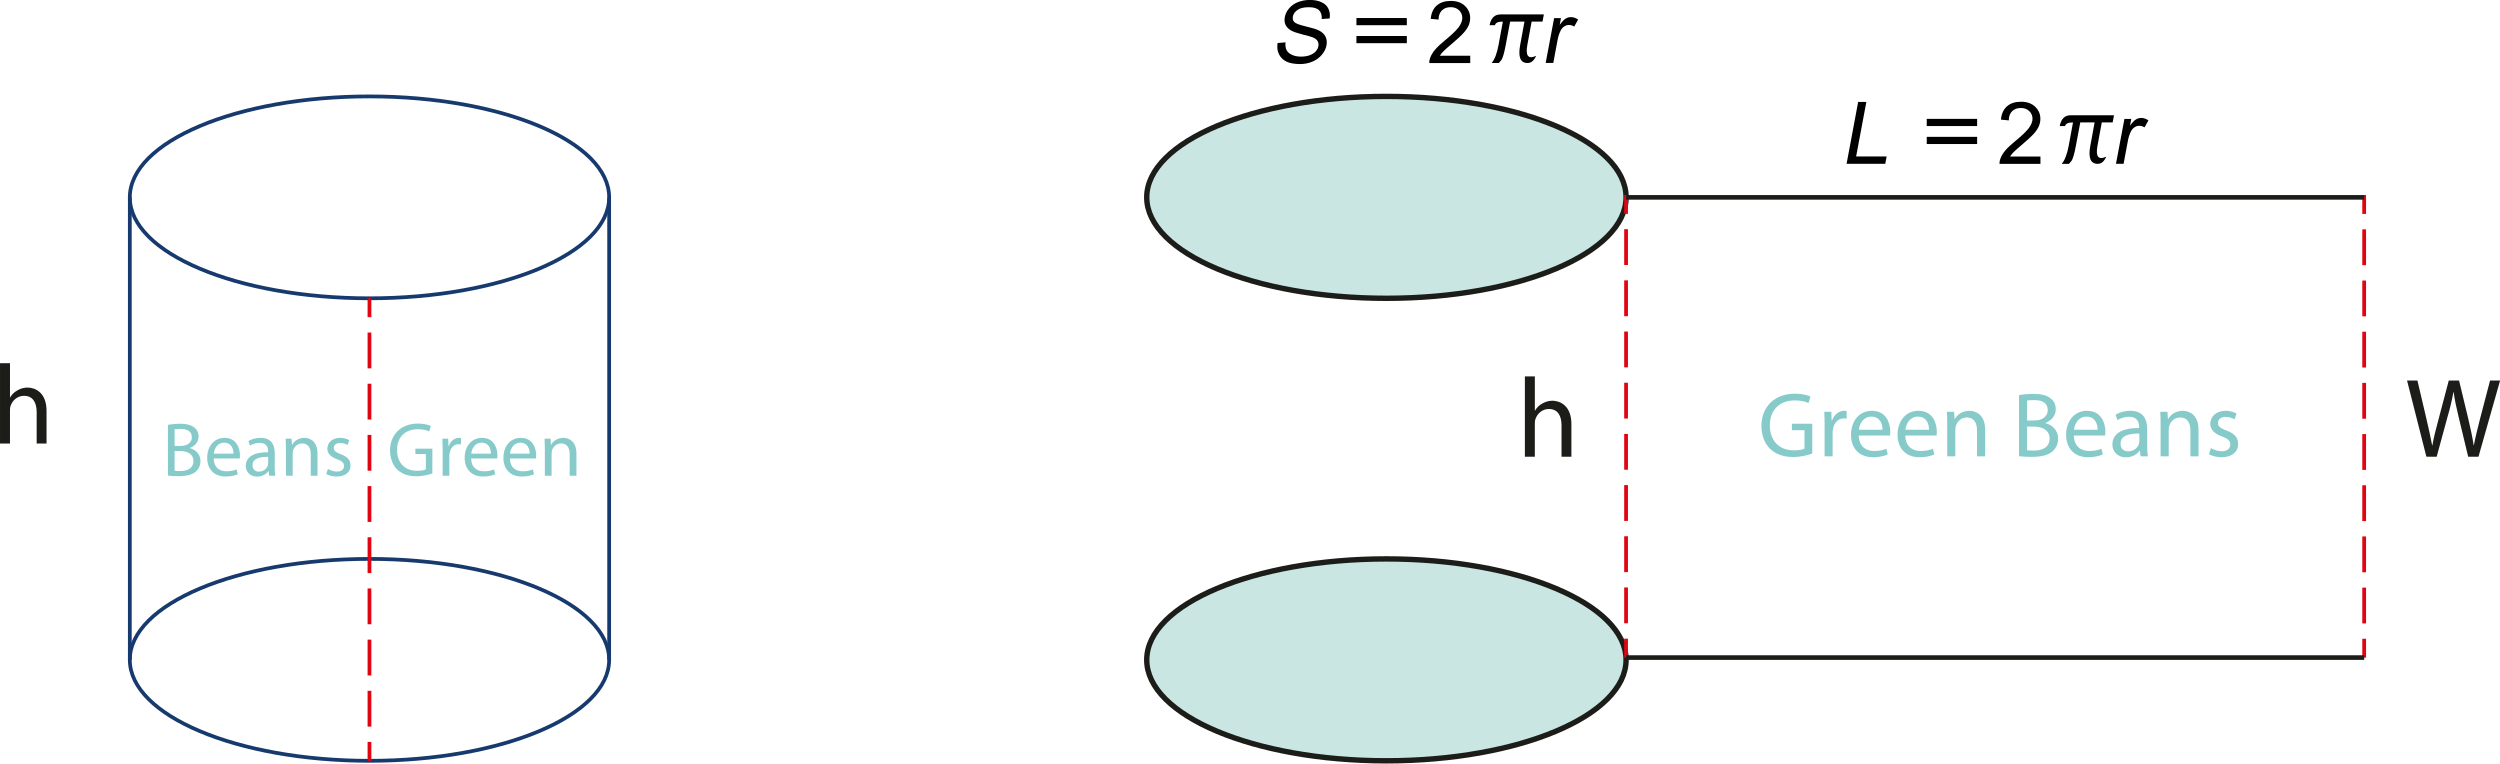<svg id="svg22877" version="1.1" viewBox="0 0 163.29 49.871" xmlns="http://www.w3.org/2000/svg">
 <title id="title23134">img_18</title>
 <g id="layer1" transform="translate(-3.022 -86.19)">
  <g id="g22660" transform="matrix(.353 0 0 .353 -35.093 -785.85)">
   <g id="use11935" transform="translate(137.97 2558.4)" style="fill:#87caca">
    <path id="path22662" d="m1.078-0.031c0.406 0.062 1.062 0.109 1.906 0.109 1.562 0 2.641-0.281 3.312-0.891 0.484-0.469 0.797-1.094 0.797-1.906 0-1.422-1.062-2.172-1.969-2.391v-0.031c1.016-0.375 1.625-1.188 1.625-2.094 0-0.766-0.297-1.328-0.797-1.688-0.594-0.484-1.391-0.703-2.625-0.703-0.859 0-1.719 0.094-2.25 0.203zm1.234-8.562c0.203-0.031 0.516-0.078 1.094-0.078 1.234 0 2.094 0.438 2.094 1.562 0 0.922-0.766 1.594-2.078 1.594h-1.109zm0 4.016h1.016c1.344 0 2.469 0.547 2.469 1.844 0 1.391-1.172 1.859-2.453 1.859-0.438 0-0.797-0.016-1.031-0.062z"/>
   </g>
   <g id="use11939" transform="translate(145.78 2558.4)" style="fill:#87caca">
    <path id="path22666" d="m6.547-3.203c0.016-0.125 0.047-0.328 0.047-0.578 0-1.266-0.594-3.234-2.844-3.234-2 0-3.219 1.625-3.219 3.703 0 2.062 1.266 3.453 3.375 3.453 1.094 0 1.844-0.219 2.281-0.422l-0.203-0.891c-0.469 0.188-1.016 0.344-1.906 0.344-1.25 0-2.328-0.688-2.344-2.375zm-4.797-0.891c0.094-0.859 0.641-2.031 1.906-2.031 1.406 0 1.75 1.234 1.734 2.031z"/>
   </g>
   <g id="use11941" transform="translate(152.95 2558.4)" style="fill:#87caca">
    <path id="path22670" d="m5.969 0c-0.094-0.469-0.109-1.047-0.109-1.641v-2.562c0-1.375-0.516-2.812-2.609-2.812-0.875 0-1.688 0.234-2.266 0.609l0.297 0.828c0.469-0.312 1.141-0.516 1.781-0.516 1.406 0 1.562 1.016 1.562 1.594v0.141c-2.656-0.016-4.125 0.891-4.125 2.547 0 0.984 0.703 1.969 2.094 1.969 0.984 0 1.719-0.484 2.094-1.016h0.047l0.094 0.859zm-1.328-2.312c0 0.125-0.016 0.266-0.062 0.406-0.203 0.578-0.766 1.141-1.656 1.141-0.641 0-1.172-0.375-1.172-1.188 0-1.328 1.531-1.578 2.891-1.547z"/>
   </g>
   <g id="use11943" transform="translate(159.85 2558.4)" style="fill:#87caca">
    <path id="path22674" d="m1.031 0h1.25v-4.125c0-0.219 0.031-0.422 0.078-0.578 0.219-0.703 0.859-1.281 1.672-1.281 1.188 0 1.594 0.922 1.594 2.031v3.953h1.25v-4.094c0-2.359-1.469-2.922-2.422-2.922-1.141 0-1.938 0.641-2.266 1.297h-0.031l-0.078-1.141h-1.094c0.031 0.562 0.047 1.141 0.047 1.859z"/>
   </g>
   <g id="use11945" transform="translate(167.79 2558.4)" style="fill:#87caca">
    <path id="path22678" d="m0.547-0.328c0.484 0.281 1.188 0.469 1.938 0.469 1.625 0 2.562-0.844 2.562-2.047 0-1.031-0.609-1.625-1.797-2.078-0.891-0.344-1.312-0.594-1.312-1.156 0-0.516 0.422-0.938 1.156-0.938 0.641 0 1.125 0.219 1.406 0.391l0.297-0.906c-0.375-0.219-0.984-0.422-1.672-0.422-1.484 0-2.375 0.906-2.375 2.016 0 0.812 0.578 1.5 1.812 1.938 0.922 0.344 1.281 0.672 1.281 1.266 0 0.562-0.422 1.016-1.328 1.016-0.625 0-1.281-0.25-1.656-0.5z"/>
   </g>
   <g id="use11951" transform="translate(179.63 2558.4)" style="fill:#87caca">
    <path id="path22682" d="m8.344-5.016h-3.141v0.984h1.938v2.859c-0.281 0.141-0.828 0.25-1.641 0.25-2.219 0-3.688-1.438-3.688-3.859 0-2.391 1.516-3.828 3.844-3.828 0.969 0 1.594 0.172 2.109 0.406l0.297-1.016c-0.406-0.188-1.281-0.438-2.375-0.438-3.203 0-5.156 2.094-5.172 4.938 0 1.484 0.5 2.766 1.328 3.562 0.938 0.891 2.125 1.25 3.562 1.25 1.297 0 2.391-0.328 2.938-0.516z"/>
   </g>
   <g id="use11953" transform="translate(188.85 2558.4)" style="fill:#87caca">
    <path id="path22686" d="m1.031 0h1.234v-3.656c0-0.219 0.031-0.406 0.062-0.578 0.172-0.938 0.797-1.609 1.672-1.609 0.172 0 0.297 0.016 0.422 0.047v-1.172c-0.109-0.031-0.219-0.047-0.359-0.047-0.828 0-1.578 0.578-1.891 1.5h-0.062l-0.047-1.344h-1.078c0.031 0.641 0.047 1.328 0.047 2.141z"/>
   </g>
   <g id="use11957" transform="translate(193.42 2558.4)" style="fill:#87caca">
    <path id="path22690" d="m6.547-3.203c0.016-0.125 0.047-0.328 0.047-0.578 0-1.266-0.594-3.234-2.844-3.234-2 0-3.219 1.625-3.219 3.703 0 2.062 1.266 3.453 3.375 3.453 1.094 0 1.844-0.219 2.281-0.422l-0.203-0.891c-0.469 0.188-1.016 0.344-1.906 0.344-1.25 0-2.328-0.688-2.344-2.375zm-4.797-0.891c0.094-0.859 0.641-2.031 1.906-2.031 1.406 0 1.75 1.234 1.734 2.031z"/>
   </g>
   <g id="use11959" transform="translate(200.59 2558.4)" style="fill:#87caca">
    <path id="path22694" d="m6.547-3.203c0.016-0.125 0.047-0.328 0.047-0.578 0-1.266-0.594-3.234-2.844-3.234-2 0-3.219 1.625-3.219 3.703 0 2.062 1.266 3.453 3.375 3.453 1.094 0 1.844-0.219 2.281-0.422l-0.203-0.891c-0.469 0.188-1.016 0.344-1.906 0.344-1.25 0-2.328-0.688-2.344-2.375zm-4.797-0.891c0.094-0.859 0.641-2.031 1.906-2.031 1.406 0 1.75 1.234 1.734 2.031z"/>
   </g>
   <g id="use11961" transform="translate(207.76 2558.4)" style="fill:#87caca">
    <path id="path22698" d="m1.031 0h1.25v-4.125c0-0.219 0.031-0.422 0.078-0.578 0.219-0.703 0.859-1.281 1.672-1.281 1.188 0 1.594 0.922 1.594 2.031v3.953h1.25v-4.094c0-2.359-1.469-2.922-2.422-2.922-1.141 0-1.938 0.641-2.266 1.297h-0.031l-0.078-1.141h-1.094c0.031 0.562 0.047 1.141 0.047 1.859z"/>
   </g>
  </g>
  <g id="use11967" transform="matrix(.353 0 0 .353 2.482 115.16)" style="fill:#1c1c19">
   <path id="path22702" d="m1.531 0h1.844v-6.109c0-0.359 0.016-0.625 0.125-0.875 0.328-1 1.266-1.844 2.469-1.844 1.734 0 2.344 1.375 2.344 3.016v5.812h1.828v-6.031c0-3.484-2.172-4.328-3.531-4.328-0.688 0-1.344 0.219-1.875 0.531-0.578 0.312-1.031 0.766-1.328 1.297h-0.031v-6.328h-1.844z"/>
  </g>
  <path id="path11971" d="m42.809 99.081c0 3.641-7.009 6.593-15.655 6.593-8.644 0-15.653-2.952-15.653-6.593 0-3.642 7.009-6.594 15.653-6.594 8.646 0 15.655 2.952 15.655 6.594z" style="fill:none;stroke-miterlimit:10;stroke-width:.246;stroke:#173a6e"/>
  <path id="path11973" d="m42.809 129.29c0 3.641-7.009 6.593-15.655 6.593-8.644 0-15.653-2.952-15.653-6.593 0-3.642 7.009-6.594 15.653-6.594 8.646 0 15.655 2.952 15.655 6.594z" style="fill:none;stroke-miterlimit:10;stroke-width:.246;stroke:#173a6e"/>
  <path id="path11975" d="m11.501 99.081v30.211" style="fill:none;stroke-miterlimit:10;stroke-width:.246;stroke:#173a6e"/>
  <path id="path11977" d="m42.809 99.081v30.211" style="fill:none;stroke-miterlimit:10;stroke-width:.246;stroke:#173a6e"/>
  <path id="path11979" d="m27.154 105.67v1.235" style="fill:none;stroke-miterlimit:10;stroke-width:.246;stroke:#e10511"/>
  <path id="path11981" d="m27.154 107.91v26.238" style="fill:none;stroke-dasharray:2.34, 1.003;stroke-miterlimit:10;stroke-width:.246;stroke:#e10511"/>
  <path id="path11983" d="m27.154 134.65v1.235" style="fill:none;stroke-miterlimit:10;stroke-width:.246;stroke:#e10511"/>
  <g id="g22648" transform="matrix(.353 0 0 .353 -35.093 -785.85)">
   <g id="use12005" transform="translate(433.28 2554.8)" style="fill:#87caca">
    <path id="path22706" d="m10.016-6.031h-3.766v1.203h2.328v3.422c-0.344 0.172-1 0.297-1.969 0.297-2.672 0-4.438-1.719-4.438-4.625 0-2.875 1.828-4.609 4.625-4.609 1.156 0 1.922 0.219 2.531 0.484l0.359-1.203c-0.5-0.234-1.531-0.531-2.859-0.531-3.844 0-6.203 2.5-6.219 5.922 0 1.797 0.609 3.328 1.609 4.281 1.109 1.062 2.547 1.516 4.281 1.516 1.547 0 2.859-0.391 3.516-0.641z"/>
   </g>
   <g id="use12007" transform="translate(444.35 2554.8)" style="fill:#87caca">
    <path id="path22710" d="m1.234 0h1.484v-4.391c0-0.25 0.031-0.5 0.078-0.703 0.203-1.109 0.953-1.922 2-1.922 0.203 0 0.359 0.016 0.516 0.062v-1.422c-0.141-0.031-0.266-0.047-0.422-0.047-1.016 0-1.906 0.703-2.281 1.797h-0.078l-0.047-1.609h-1.312c0.047 0.766 0.062 1.594 0.062 2.562z"/>
   </g>
   <g id="use12011" transform="translate(449.83 2554.8)" style="fill:#87caca">
    <path id="path22714" d="m7.859-3.844c0.016-0.156 0.047-0.391 0.047-0.703 0-1.516-0.703-3.875-3.391-3.875-2.406 0-3.875 1.953-3.875 4.438s1.516 4.156 4.062 4.156c1.297 0 2.203-0.281 2.734-0.516l-0.25-1.062c-0.562 0.234-1.219 0.422-2.281 0.422-1.5 0-2.797-0.844-2.828-2.859zm-5.766-1.078c0.125-1.031 0.781-2.422 2.297-2.422 1.688 0 2.094 1.469 2.078 2.422z"/>
   </g>
   <g id="use12013" transform="translate(458.44 2554.8)" style="fill:#87caca">
    <path id="path22718" d="m7.859-3.844c0.016-0.156 0.047-0.391 0.047-0.703 0-1.516-0.703-3.875-3.391-3.875-2.406 0-3.875 1.953-3.875 4.438s1.516 4.156 4.062 4.156c1.297 0 2.203-0.281 2.734-0.516l-0.25-1.062c-0.562 0.234-1.219 0.422-2.281 0.422-1.5 0-2.797-0.844-2.828-2.859zm-5.766-1.078c0.125-1.031 0.781-2.422 2.297-2.422 1.688 0 2.094 1.469 2.078 2.422z"/>
   </g>
   <g id="use12015" transform="translate(467.04 2554.8)" style="fill:#87caca">
    <path id="path22722" d="m1.234 0h1.5v-4.953c0-0.25 0.047-0.516 0.109-0.703 0.25-0.828 1.016-1.531 2-1.531 1.422 0 1.906 1.109 1.906 2.438v4.75h1.5v-4.922c0-2.812-1.766-3.5-2.906-3.5-1.359 0-2.312 0.766-2.719 1.547h-0.031l-0.094-1.359h-1.328c0.047 0.672 0.062 1.375 0.062 2.234z"/>
   </g>
   <g id="use12019" transform="translate(480.26 2554.8)" style="fill:#87caca">
    <path id="path22726" d="m1.297-0.031c0.484 0.062 1.266 0.141 2.297 0.141 1.875 0 3.156-0.344 3.969-1.078 0.578-0.562 0.969-1.312 0.969-2.297 0-1.703-1.281-2.609-2.375-2.875v-0.031c1.219-0.453 1.938-1.422 1.938-2.516 0-0.906-0.359-1.594-0.953-2.031-0.703-0.578-1.656-0.828-3.141-0.828-1.047 0-2.062 0.094-2.703 0.234zm1.484-10.281c0.234-0.047 0.625-0.094 1.297-0.094 1.5 0 2.531 0.516 2.531 1.859 0 1.109-0.922 1.922-2.484 1.922h-1.344zm0 4.812h1.219c1.609 0 2.953 0.656 2.953 2.219 0 1.672-1.406 2.219-2.938 2.219-0.531 0-0.953-0.016-1.234-0.062z"/>
   </g>
   <g id="use12023" transform="translate(489.63 2554.8)" style="fill:#87caca">
    <path id="path22730" d="m7.859-3.844c0.016-0.156 0.047-0.391 0.047-0.703 0-1.516-0.703-3.875-3.391-3.875-2.406 0-3.875 1.953-3.875 4.438s1.516 4.156 4.062 4.156c1.297 0 2.203-0.281 2.734-0.516l-0.25-1.062c-0.562 0.234-1.219 0.422-2.281 0.422-1.5 0-2.797-0.844-2.828-2.859zm-5.766-1.078c0.125-1.031 0.781-2.422 2.297-2.422 1.688 0 2.094 1.469 2.078 2.422z"/>
   </g>
   <g id="use12025" transform="translate(498.24 2554.8)" style="fill:#87caca">
    <path id="path22734" d="m7.156 0c-0.094-0.562-0.125-1.266-0.125-1.969v-3.078c0-1.656-0.609-3.375-3.141-3.375-1.031 0-2.016 0.281-2.703 0.734l0.344 0.984c0.578-0.375 1.375-0.609 2.141-0.609 1.688 0 1.875 1.219 1.875 1.906v0.172c-3.188-0.031-4.953 1.062-4.953 3.062 0 1.188 0.859 2.359 2.516 2.359 1.172 0 2.062-0.578 2.516-1.219h0.062l0.109 1.031zm-1.578-2.781c0 0.156-0.031 0.328-0.078 0.484-0.234 0.703-0.922 1.375-2 1.375-0.766 0-1.406-0.453-1.406-1.422 0-1.609 1.859-1.891 3.484-1.859z"/>
   </g>
   <g id="use12027" transform="translate(506.52 2554.8)" style="fill:#87caca">
    <path id="path22738" d="m1.234 0h1.5v-4.953c0-0.25 0.047-0.516 0.109-0.703 0.25-0.828 1.016-1.531 2-1.531 1.422 0 1.906 1.109 1.906 2.438v4.75h1.5v-4.922c0-2.812-1.766-3.5-2.906-3.5-1.359 0-2.312 0.766-2.719 1.547h-0.031l-0.094-1.359h-1.328c0.047 0.672 0.062 1.375 0.062 2.234z"/>
   </g>
   <g id="use12029" transform="translate(516.04 2554.8)" style="fill:#87caca">
    <path id="path22742" d="m0.656-0.391c0.578 0.344 1.422 0.562 2.328 0.562 1.953 0 3.078-1.016 3.078-2.469 0-1.219-0.734-1.938-2.172-2.484-1.062-0.406-1.562-0.719-1.562-1.391 0-0.625 0.5-1.125 1.375-1.125 0.766 0 1.375 0.266 1.688 0.469l0.375-1.078c-0.453-0.281-1.188-0.516-2.016-0.516-1.781 0-2.844 1.094-2.844 2.422 0 0.984 0.688 1.797 2.172 2.328 1.109 0.406 1.531 0.797 1.531 1.516 0 0.672-0.516 1.219-1.594 1.219-0.75 0-1.531-0.297-1.984-0.594z"/>
   </g>
  </g>
  <g id="use12033" transform="matrix(.353 0 0 .353 102.08 116.02)" style="fill:#1c1c19">
   <path id="path22746" d="m1.531 0h1.844v-6.109c0-0.359 0.016-0.625 0.125-0.875 0.328-1 1.266-1.844 2.469-1.844 1.734 0 2.344 1.375 2.344 3.016v5.812h1.828v-6.031c0-3.484-2.172-4.328-3.531-4.328-0.688 0-1.344 0.219-1.875 0.531-0.578 0.312-1.031 0.766-1.328 1.297h-0.031v-6.328h-1.844z"/>
  </g>
  <g id="use12037" transform="matrix(.353 0 0 .353 160.13 116.02)" style="fill:#1c1c19">
   <path id="path22750" d="m5.797 0 2-7.344c0.531-1.812 0.844-3.203 1.094-4.609h0.047c0.188 1.422 0.484 2.812 0.922 4.609l1.766 7.344h1.906l4-14.094h-1.859l-1.859 7.109c-0.438 1.75-0.844 3.328-1.141 4.875h-0.031c-0.219-1.484-0.594-3.156-0.984-4.844l-1.719-7.141h-1.906l-1.875 7.109c-0.484 1.812-0.922 3.484-1.156 4.891h-0.047c-0.25-1.359-0.625-3.109-1.047-4.875l-1.672-7.125h-1.922l3.578 14.094z"/>
  </g>
  <g id="use12041" transform="matrix(.353 0 0 .353 85.972 90.302)">
   <path id="path22754" d="m1.406-3.688 1.469-0.125c-0.055 0.574 0.008 1.047 0.188 1.422 0.188 0.367 0.52 0.664 1 0.891 0.477 0.219 1.039 0.328 1.688 0.328 0.582 0 1.109-0.082 1.578-0.25 0.477-0.176 0.852-0.41 1.125-0.703 0.27-0.301 0.438-0.629 0.5-0.984 0.07-0.363 0.023-0.676-0.141-0.938-0.156-0.27-0.453-0.5-0.891-0.688-0.281-0.113-0.93-0.297-1.938-0.547-1-0.258-1.695-0.5-2.078-0.719-0.492-0.289-0.836-0.645-1.031-1.062-0.188-0.426-0.23-0.906-0.125-1.438 0.102-0.57 0.367-1.109 0.797-1.609 0.426-0.508 0.977-0.895 1.656-1.156 0.676-0.258 1.398-0.391 2.172-0.391 0.852 0 1.578 0.141 2.172 0.422 0.594 0.273 1.016 0.672 1.266 1.203s0.328 1.133 0.234 1.797l-1.469 0.109c0.039-0.719-0.125-1.258-0.5-1.625-0.375-0.375-1.008-0.562-1.891-0.562-0.918 0-1.617 0.168-2.094 0.5-0.48 0.336-0.766 0.742-0.859 1.219-0.074 0.406 0.008 0.746 0.25 1.016 0.238 0.262 0.945 0.531 2.125 0.812 1.188 0.281 1.988 0.527 2.406 0.734 0.613 0.305 1.035 0.695 1.266 1.172 0.227 0.469 0.285 1.012 0.172 1.625-0.117 0.605-0.402 1.18-0.859 1.719-0.449 0.543-1.027 0.965-1.734 1.266-0.711 0.301-1.469 0.453-2.281 0.453-1.043 0-1.887-0.152-2.531-0.453-0.637-0.312-1.102-0.77-1.391-1.375-0.293-0.602-0.375-1.289-0.25-2.062z"/>
  </g>
  <path id="path12045" d="m94.91 89.011h-3.291v-0.469h3.291zm-3.291-1.643h3.291v0.469h-3.291z"/>
  <g id="use12047" transform="matrix(.353 0 0 .353 96.206 90.309)">
   <path id="path22758" d="m8.062-1.359v1.359h-7.578c-0.012-0.344 0.047-0.672 0.172-0.984 0.188-0.508 0.492-1.016 0.922-1.516 0.426-0.5 1.039-1.078 1.844-1.734 1.238-1.02 2.078-1.828 2.516-2.422 0.438-0.602 0.656-1.172 0.656-1.703 0-0.551-0.199-1.02-0.594-1.406-0.398-0.383-0.918-0.578-1.562-0.578-0.68 0-1.219 0.203-1.625 0.609s-0.609 0.969-0.609 1.688l-1.453-0.141c0.102-1.082 0.477-1.906 1.125-2.469 0.645-0.562 1.508-0.844 2.594-0.844 1.102 0 1.973 0.309 2.609 0.922 0.645 0.605 0.969 1.355 0.969 2.25 0 0.461-0.094 0.914-0.281 1.359-0.188 0.438-0.5 0.902-0.938 1.391-0.438 0.492-1.164 1.164-2.172 2.016-0.844 0.711-1.387 1.195-1.625 1.453-0.242 0.25-0.438 0.5-0.594 0.75z"/>
  </g>
  <path id="path12051" d="m102.78 89.133 0.282-1.532h0.711l0.087-0.469h-2.828c-0.389 0-0.628 0.236-0.717 0.706h0.353c0.03-0.159 0.201-0.237 0.514-0.237-0.101 0.551-0.194 1.062-0.282 1.532-0.102 0.547-0.254 0.94-0.452 1.174h0.469c4e-3 0 0.055-0.058 0.152-0.176 0.098-0.117 0.198-0.451 0.3-0.998l0.288-1.532h0.937l-0.282 1.532c-0.146 0.783 0.015 1.174 0.485 1.174 0.236 0 0.422-0.156 0.557-0.469-0.514 0.236-0.706 0-0.573-0.706"/>
  <g id="use12053" transform="matrix(.353 0 0 .353 103.61 90.302)">
   <path id="path22762" d="m1.047 0 1.562-8.297h1.266l-0.234 1.25c0.426-0.582 0.789-0.969 1.094-1.156 0.312-0.188 0.633-0.281 0.969-0.281 0.469 0 0.914 0.152 1.344 0.453l-0.719 1.297c-0.312-0.195-0.641-0.297-0.984-0.297-0.305 0-0.594 0.094-0.875 0.281-0.273 0.18-0.492 0.434-0.656 0.766-0.25 0.5-0.434 1.047-0.547 1.641l-0.812 4.344z"/>
  </g>
  <g id="use12057" transform="matrix(.353 0 0 .353 123.22 96.889)">
   <path id="path22766" d="m1.172 0 2.141-11.453h1.516l-1.891 10.094h5.641l-0.25 1.359z"/>
  </g>
  <path id="path12061" d="m132.16 95.597h-3.291v-0.469h3.291zm-3.291-1.643h3.291v0.469h-3.291z"/>
  <g id="use12063" transform="matrix(.353 0 0 .353 133.45 96.894)">
   <path id="path22770" d="m8.062-1.359v1.359h-7.578c-0.012-0.344 0.047-0.672 0.172-0.984 0.188-0.508 0.492-1.016 0.922-1.516 0.426-0.5 1.039-1.078 1.844-1.734 1.238-1.02 2.078-1.828 2.516-2.422 0.438-0.602 0.656-1.172 0.656-1.703 0-0.551-0.199-1.02-0.594-1.406-0.398-0.383-0.918-0.578-1.562-0.578-0.68 0-1.219 0.203-1.625 0.609s-0.609 0.969-0.609 1.688l-1.453-0.141c0.102-1.082 0.477-1.906 1.125-2.469 0.645-0.562 1.508-0.844 2.594-0.844 1.102 0 1.973 0.309 2.609 0.922 0.645 0.605 0.969 1.355 0.969 2.25 0 0.461-0.094 0.914-0.281 1.359-0.188 0.438-0.5 0.902-0.938 1.391-0.438 0.492-1.164 1.164-2.172 2.016-0.844 0.711-1.387 1.195-1.625 1.453-0.242 0.25-0.438 0.5-0.594 0.75z"/>
  </g>
  <path id="path12067" d="m140.02 95.718 0.282-1.532h0.711l0.087-0.469h-2.828c-0.389 0-0.628 0.236-0.717 0.706h0.353c0.03-0.158 0.201-0.237 0.514-0.237-0.101 0.551-0.194 1.062-0.282 1.532-0.102 0.547-0.254 0.938-0.452 1.174h0.469c4e-3 0 0.055-0.059 0.152-0.176 0.098-0.117 0.198-0.451 0.3-0.998l0.288-1.532h0.937l-0.282 1.532c-0.146 0.783 0.015 1.174 0.485 1.174 0.236 0 0.422-0.157 0.557-0.469-0.514 0.236-0.706 0-0.573-0.706"/>
  <g id="use12069" transform="matrix(.353 0 0 .353 140.86 96.887)">
   <path id="path22774" d="m1.047 0 1.562-8.297h1.266l-0.234 1.25c0.426-0.582 0.789-0.969 1.094-1.156 0.312-0.188 0.633-0.281 0.969-0.281 0.469 0 0.914 0.152 1.344 0.453l-0.719 1.297c-0.312-0.195-0.641-0.297-0.984-0.297-0.305 0-0.594 0.094-0.875 0.281-0.273 0.18-0.492 0.434-0.656 0.766-0.25 0.5-0.434 1.047-0.547 1.641l-0.812 4.344z"/>
  </g>
  <path id="path12073" d="m109.23 99.081c0 3.641-7.007 6.593-15.653 6.593-8.646 0-15.655-2.952-15.655-6.593 0-3.642 7.009-6.594 15.655-6.594 8.646 0 15.653 2.952 15.653 6.594" style="fill:#cae6e3"/>
  <path id="path12075" d="m109.23 99.081c0 3.641-7.007 6.593-15.653 6.593-8.646 0-15.655-2.952-15.655-6.593 0-3.642 7.009-6.594 15.655-6.594 8.646 0 15.653 2.952 15.653 6.594z" style="fill:none;stroke-miterlimit:10;stroke-width:.353;stroke:#1c1c19"/>
  <path id="path12077" d="m109.23 129.29c0 3.641-7.007 6.593-15.653 6.593-8.646 0-15.655-2.952-15.655-6.593 0-3.642 7.009-6.594 15.655-6.594 8.646 0 15.653 2.952 15.653 6.594" style="fill:#cae6e3"/>
  <path id="path12079" d="m109.23 129.29c0 3.641-7.007 6.593-15.653 6.593-8.646 0-15.655-2.952-15.655-6.593 0-3.642 7.009-6.594 15.655-6.594 8.646 0 15.653 2.952 15.653 6.594z" style="fill:none;stroke-miterlimit:10;stroke-width:.353;stroke:#1c1c19"/>
  <path id="path12081" d="m109.23 129.14v-1.235" style="fill:none;stroke-miterlimit:10;stroke-width:.246;stroke:#e10511"/>
  <path id="path12083" d="m109.23 126.9v-26.236" style="fill:none;stroke-dasharray:2.34, 1.003;stroke-miterlimit:10;stroke-width:.246;stroke:#e10511"/>
  <path id="path12085" d="m109.23 100.16v-1.235" style="fill:none;stroke-miterlimit:10;stroke-width:.246;stroke:#e10511"/>
  <path id="path12087" d="m157.44 98.929v1.235" style="fill:none;stroke-miterlimit:10;stroke-width:.246;stroke:#e10511"/>
  <path id="path12089" d="m157.44 101.17v26.236" style="fill:none;stroke-dasharray:2.34, 1.003;stroke-miterlimit:10;stroke-width:.246;stroke:#e10511"/>
  <path id="path12091" d="m157.44 127.91v1.235" style="fill:none;stroke-miterlimit:10;stroke-width:.246;stroke:#e10511"/>
  <path id="path12093" d="m157.44 99.081h-48.209" style="fill:none;stroke-miterlimit:10;stroke-width:.301;stroke:#1c1c19"/>
  <path id="path12095" d="m157.44 129.14h-48.209" style="fill:none;stroke-miterlimit:10;stroke-width:.301;stroke:#1c1c19"/>
 </g>
</svg>

